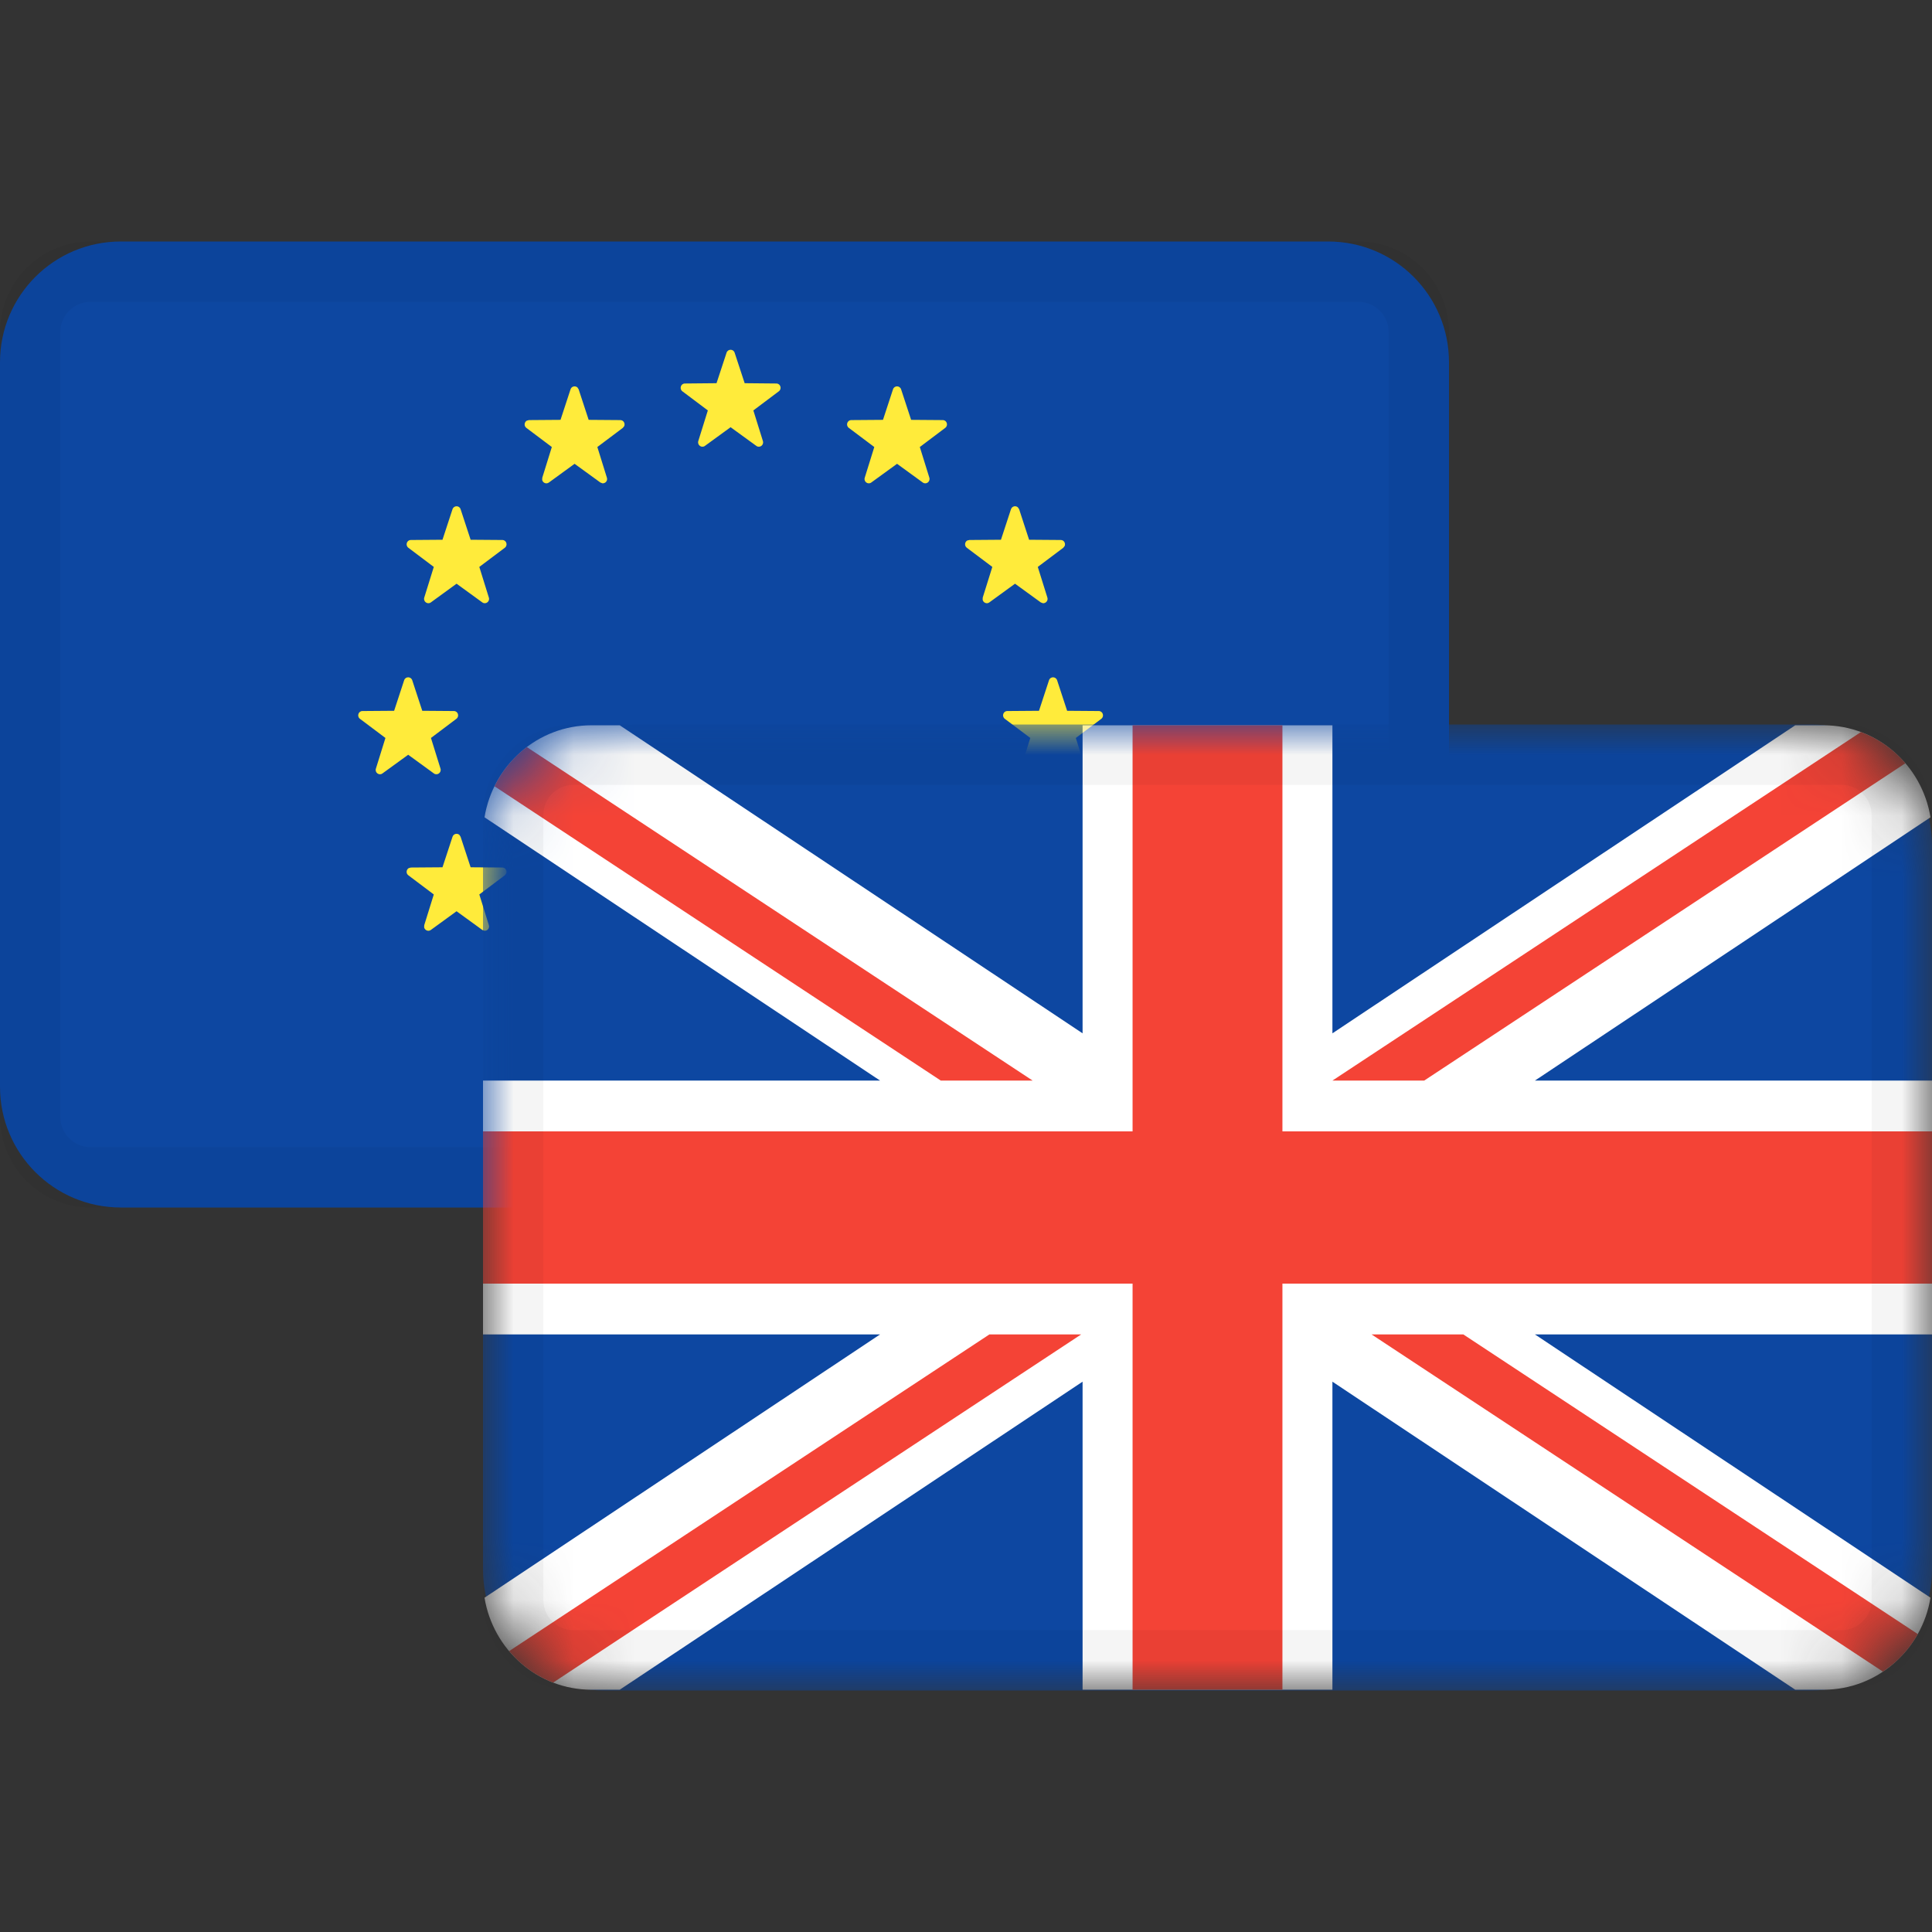 <svg width="32" height="32" viewBox="0 0 32 32" fill="none" xmlns="http://www.w3.org/2000/svg">
<rect x="0" y="0" width="32" height="32" fill="#333333" stroke="none"/>
<path d="M22 4H2C0.895 4 0 4.895 0 6V18C0 19.105 0.895 20 2 20H22C23.105 20 24 19.105 24 18V6C24 4.895 23.105 4 22 4Z" fill="#0D47A1"/>
<path d="M12.168 16.693L12.334 17.198L12.859 17.202C12.927 17.203 12.955 17.291 12.9 17.332L12.478 17.648L12.636 18.156C12.657 18.222 12.583 18.276 12.528 18.236L12.101 17.926L11.675 18.236C11.619 18.276 11.546 18.222 11.566 18.156L11.724 17.648L11.302 17.332C11.248 17.291 11.276 17.203 11.344 17.202L11.868 17.198L12.034 16.693C12.056 16.627 12.147 16.627 12.168 16.693ZM9.584 15.845L9.75 16.351L10.274 16.355C10.342 16.355 10.37 16.443 10.316 16.484L9.894 16.801L10.052 17.309C10.073 17.375 9.999 17.429 9.944 17.389L9.517 17.079L9.091 17.389C9.035 17.429 8.962 17.375 8.982 17.309L9.14 16.801L8.718 16.484C8.664 16.443 8.692 16.355 8.76 16.355L9.284 16.351L9.45 15.845C9.472 15.78 9.563 15.78 9.584 15.845ZM14.791 15.845C14.812 15.78 14.903 15.78 14.925 15.845L15.091 16.351L15.615 16.355C15.683 16.355 15.711 16.443 15.656 16.484L15.235 16.801L15.393 17.309C15.413 17.375 15.339 17.429 15.284 17.389L14.858 17.079L14.431 17.389C14.376 17.429 14.302 17.375 14.323 17.309L14.481 16.801L14.059 16.484C14.004 16.443 14.032 16.355 14.1 16.355L14.625 16.351L14.791 15.845ZM16.88 13.86L17.045 14.365L17.57 14.369C17.638 14.37 17.666 14.457 17.611 14.498L17.189 14.815L17.348 15.323C17.368 15.389 17.294 15.443 17.239 15.403L16.812 15.093L16.386 15.403C16.331 15.443 16.257 15.389 16.277 15.323L16.436 14.815L16.014 14.498C15.959 14.457 15.987 14.37 16.055 14.369L16.579 14.365L16.745 13.86C16.767 13.794 16.858 13.794 16.88 13.86ZM7.609 13.828L7.629 13.86L7.795 14.365L8.32 14.369C8.374 14.369 8.403 14.426 8.384 14.469L8.361 14.498L7.939 14.815L8.097 15.323C8.114 15.376 8.07 15.421 8.023 15.416L7.989 15.403L7.562 15.093L7.136 15.403C7.092 15.435 7.036 15.407 7.025 15.36L7.027 15.323L7.185 14.815L6.764 14.498C6.72 14.466 6.729 14.403 6.769 14.379L6.805 14.369L7.329 14.365L7.495 13.86C7.513 13.807 7.574 13.797 7.609 13.828ZM17.509 11.267L17.675 11.773L18.199 11.777C18.267 11.777 18.295 11.865 18.241 11.906L17.819 12.223L17.977 12.731C17.997 12.796 17.924 12.851 17.868 12.811L17.442 12.501L17.015 12.811C16.96 12.851 16.886 12.796 16.907 12.731L17.065 12.223L16.643 11.906C16.588 11.865 16.616 11.777 16.684 11.777L17.209 11.773L17.375 11.267C17.396 11.202 17.487 11.202 17.509 11.267ZM6.828 11.267L6.994 11.773L7.518 11.777C7.586 11.777 7.614 11.865 7.559 11.906L7.138 12.223L7.296 12.731C7.316 12.796 7.243 12.851 7.187 12.811L6.761 12.501L6.334 12.811C6.279 12.851 6.205 12.796 6.226 12.731L6.384 12.223L5.962 11.906C5.907 11.865 5.935 11.777 6.003 11.777L6.528 11.773L6.694 11.267C6.715 11.202 6.806 11.202 6.828 11.267ZM7.629 8.434L7.795 8.94L8.32 8.944C8.388 8.944 8.416 9.032 8.361 9.073L7.939 9.39L8.097 9.898C8.118 9.963 8.044 10.018 7.989 9.978L7.562 9.668L7.136 9.978C7.081 10.018 7.007 9.963 7.027 9.898L7.185 9.39L6.764 9.073C6.709 9.032 6.737 8.944 6.805 8.944L7.329 8.94L7.495 8.434C7.517 8.369 7.608 8.369 7.629 8.434ZM16.859 8.403L16.88 8.434L17.045 8.94L17.57 8.944C17.624 8.944 17.653 9.001 17.634 9.044L17.611 9.073L17.189 9.39L17.348 9.898C17.364 9.95 17.32 9.996 17.273 9.991L17.239 9.978L16.812 9.668L16.386 9.978C16.342 10.01 16.286 9.981 16.276 9.935L16.277 9.898L16.436 9.39L16.014 9.073C15.97 9.04 15.979 8.978 16.019 8.953L16.055 8.944L16.579 8.94L16.745 8.434C16.763 8.382 16.824 8.371 16.859 8.403ZM14.925 6.448L15.091 6.954L15.615 6.958C15.683 6.958 15.711 7.046 15.656 7.087L15.235 7.404L15.393 7.912C15.413 7.978 15.34 8.032 15.284 7.992L14.858 7.682L14.431 7.992C14.376 8.032 14.302 7.978 14.323 7.912L14.481 7.404L14.059 7.087C14.004 7.046 14.032 6.958 14.1 6.958L14.625 6.954L14.791 6.448C14.812 6.383 14.903 6.383 14.925 6.448ZM9.564 6.417L9.584 6.448L9.75 6.954L10.274 6.958C10.329 6.958 10.358 7.015 10.339 7.058L10.316 7.087L9.894 7.404L10.052 7.912C10.069 7.964 10.025 8.01 9.978 8.005L9.944 7.992L9.517 7.682L9.091 7.992C9.046 8.024 8.99 7.996 8.98 7.949L8.982 7.912L9.14 7.404L8.718 7.087C8.675 7.055 8.684 6.992 8.724 6.968L8.76 6.958L9.284 6.954L9.45 6.448C9.467 6.396 9.529 6.386 9.564 6.417ZM12.168 5.842L12.334 6.347L12.859 6.352C12.927 6.352 12.955 6.44 12.9 6.481L12.478 6.798L12.636 7.305C12.657 7.371 12.583 7.426 12.528 7.386L12.101 7.076L11.675 7.386C11.619 7.426 11.546 7.371 11.566 7.305L11.724 6.798L11.302 6.481C11.248 6.44 11.276 6.352 11.344 6.352L11.868 6.347L12.034 5.842C12.056 5.777 12.147 5.777 12.168 5.842Z" fill="#FFEB3B"/>
<path d="M22.5 4.5H1.5C0.948 4.5 0.5 4.948 0.5 5.5V18.5C0.5 19.052 0.948 19.5 1.5 19.5H22.5C23.052 19.5 23.5 19.052 23.5 18.5V5.5C23.5 4.948 23.052 4.5 22.5 4.5Z" stroke="black" stroke-opacity="0.04"/>
<mask id="mask0" mask-type="alpha" maskUnits="userSpaceOnUse" x="8" y="12" width="24" height="16">
<path d="M30 12H10C8.895 12 8 12.895 8 14V26C8 27.105 8.895 28 10 28H30C31.105 28 32 27.105 32 26V14C32 12.895 31.105 12 30 12Z" fill="white"/>
</mask>
<g mask="url(#mask0)">
<path d="M30 12H10C8.895 12 8 12.895 8 14V26C8 27.105 8.895 28 10 28H30C31.105 28 32 27.105 32 26V14C32 12.895 31.105 12 30 12Z" fill="#0D47A1"/>
<path d="M31.975 13.537C31.834 12.672 31.094 12.013 30.203 12.013H29.735L22.069 17.115V12.013H17.931V17.115L10.265 12.013H9.797C8.906 12.013 8.167 12.672 8.025 13.537L14.577 17.898H8V22.102H14.577L8.025 26.463C8.167 27.327 8.906 27.987 9.797 27.987H10.265L17.931 22.885V27.987H22.069V22.885L29.735 27.987H30.203C31.094 27.987 31.834 27.327 31.975 26.463L25.423 22.102H32V17.898H25.423L31.975 13.537Z" fill="white"/>
<path d="M21.241 12.013V18.739H32V21.261H21.241V27.987H18.759V21.261H8V18.739H18.759V12.013H21.241ZM17.908 22.102L9.162 27.869C8.934 27.782 8.729 27.648 8.556 27.48L8.432 27.348L16.388 22.102H17.908ZM24.237 22.102L31.764 27.065C31.651 27.266 31.502 27.443 31.325 27.586L31.188 27.688L22.717 22.102H24.237ZM8.725 12.373L17.104 17.898H15.583L8.19 13.023C8.316 12.766 8.5 12.544 8.725 12.373ZM30.823 12.125C31.11 12.232 31.363 12.412 31.559 12.642L23.589 17.898H22.069L30.823 12.125Z" fill="#F44336"/>
<path d="M30.5 12.5H9.5C8.948 12.5 8.5 12.948 8.5 13.5V26.5C8.5 27.052 8.948 27.5 9.5 27.5H30.5C31.052 27.5 31.5 27.052 31.5 26.5V13.5C31.5 12.948 31.052 12.5 30.5 12.5Z" stroke="black" stroke-opacity="0.04"/>
</g>
</svg>
